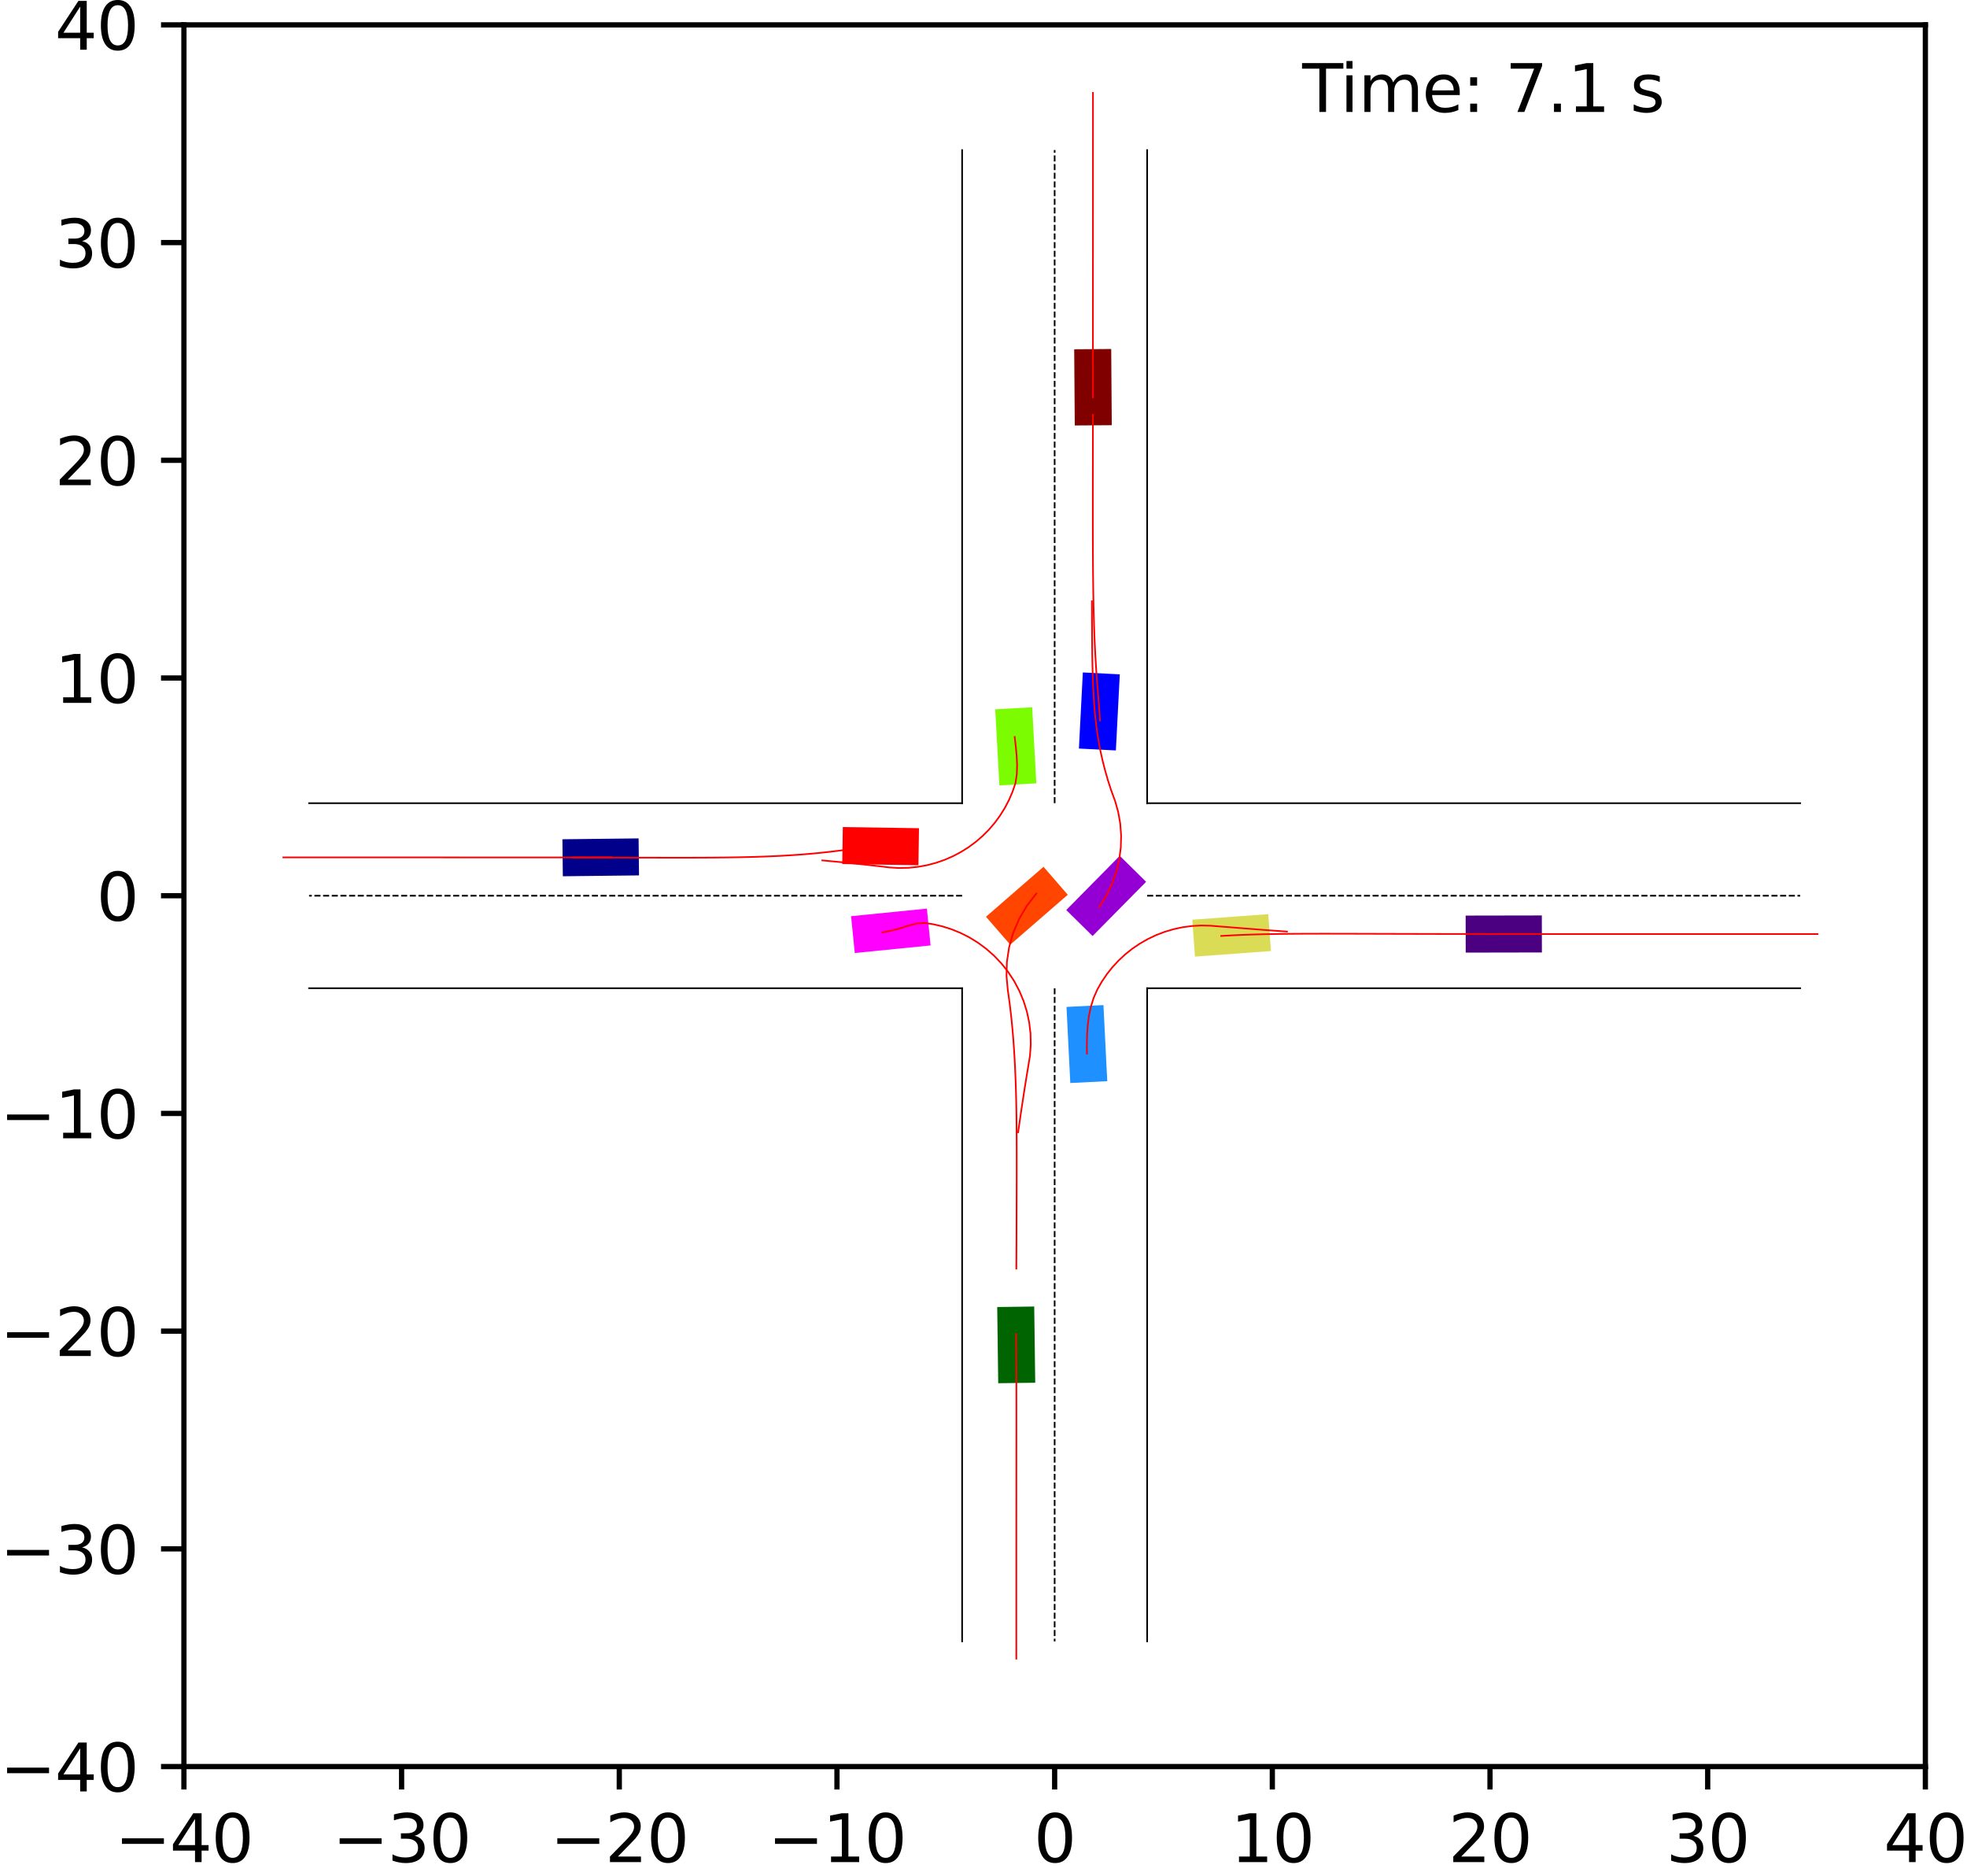 <?xml version="1.0" encoding="utf-8" standalone="no"?>
<!DOCTYPE svg PUBLIC "-//W3C//DTD SVG 1.1//EN"
  "http://www.w3.org/Graphics/SVG/1.1/DTD/svg11.dtd">
<svg xmlns:xlink="http://www.w3.org/1999/xlink" width="300.579pt" height="286.589pt" viewBox="0 0 300.579 286.589" xmlns="http://www.w3.org/2000/svg" version="1.1">
 <defs>
  <style type="text/css">*{stroke-linejoin: round; stroke-linecap: butt}</style>
 </defs>
 <g id="figure_1">
  <g id="patch_1">
   <path d="M 0 286.589 
L 300.579 286.589 
L 300.579 0 
L 0 0 
z
" style="fill: #ffffff"/>
  </g>
  <g id="axes_1">
   <g id="patch_2">
    <path d="M 28.105 269.911 
L 294.217 269.911 
L 294.217 3.799 
L 28.105 3.799 
z
" style="fill: #ffffff"/>
   </g>
   <g id="patch_3">
    <path d="M 97.585 128.097 
L 85.943 128.23 
L 86.008 133.884 
L 97.649 133.751 
z
" clip-path="url(#p717ab62084)" style="fill: #00008b"/>
   </g>
   <g id="patch_4">
    <path d="M 169.89 64.966 
L 169.805 53.324 
L 164.15 53.365 
L 164.235 65.007 
z
" clip-path="url(#p717ab62084)" style="fill: #800000"/>
   </g>
   <g id="patch_5">
    <path d="M 152.385 199.699 
L 152.539 211.341 
L 158.194 211.266 
L 158.04 199.624 
z
" clip-path="url(#p717ab62084)" style="fill: #006400"/>
   </g>
   <g id="patch_6">
    <path d="M 223.976 145.547 
L 235.619 145.526 
L 235.609 139.871 
L 223.966 139.892 
z
" clip-path="url(#p717ab62084)" style="fill: #4b0082"/>
   </g>
   <g id="patch_7">
    <path d="M 170.518 114.661 
L 171.116 103.034 
L 165.469 102.743 
L 164.87 114.37 
z
" clip-path="url(#p717ab62084)" style="fill: #0000ff"/>
   </g>
   <g id="patch_8">
    <path d="M 140.432 126.541 
L 128.791 126.366 
L 128.706 132.02 
L 140.347 132.195 
z
" clip-path="url(#p717ab62084)" style="fill: #ff0000"/>
   </g>
   <g id="patch_9">
    <path d="M 182.605 146.16 
L 194.216 145.31 
L 193.804 139.671 
L 182.192 140.52 
z
" clip-path="url(#p717ab62084)" style="fill: #dbdc56"/>
   </g>
   <g id="patch_10">
    <path d="M 166.958 143.015 
L 175.137 134.73 
L 171.113 130.757 
L 162.934 139.043 
z
" clip-path="url(#p717ab62084)" style="fill: #9400d3"/>
   </g>
   <g id="patch_11">
    <path d="M 169.2 165.192 
L 168.619 153.564 
L 162.971 153.847 
L 163.553 165.475 
z
" clip-path="url(#p717ab62084)" style="fill: #1e90ff"/>
   </g>
   <g id="patch_12">
    <path d="M 159.461 132.438 
L 150.667 140.068 
L 154.373 144.339 
L 163.167 136.71 
z
" clip-path="url(#p717ab62084)" style="fill: #ff4500"/>
   </g>
   <g id="patch_13">
    <path d="M 152.08 108.374 
L 152.717 119.999 
L 158.364 119.69 
L 157.727 108.065 
z
" clip-path="url(#p717ab62084)" style="fill: #7cfc00"/>
   </g>
   <g id="patch_14">
    <path d="M 130.617 145.61 
L 142.202 144.452 
L 141.639 138.825 
L 130.055 139.983 
z
" clip-path="url(#p717ab62084)" style="fill: #ff00ff"/>
   </g>
   <g id="matplotlib.axis_1">
    <g id="xtick_1">
     <g id="line2d_1">
      <defs>
       <path id="m5a58f54d10" d="M 0 0 
L 0 3.5 
" style="stroke: #000000; stroke-width: 0.8"/>
      </defs>
      <g>
       <use xlink:href="#m5a58f54d10" x="28.105" y="269.911" style="stroke: #000000; stroke-width: 0.8"/>
      </g>
     </g>
     <g id="text_1">
      <!-- −40 -->
      <g transform="translate(17.552 284.51) scale(0.1 -0.1)">
       <defs>
        <path id="DejaVuSans-2212" d="M 678 2272 
L 4684 2272 
L 4684 1741 
L 678 1741 
L 678 2272 
z
" transform="scale(0.016)"/>
        <path id="DejaVuSans-34" d="M 2419 4116 
L 825 1625 
L 2419 1625 
L 2419 4116 
z
M 2253 4666 
L 3047 4666 
L 3047 1625 
L 3713 1625 
L 3713 1100 
L 3047 1100 
L 3047 0 
L 2419 0 
L 2419 1100 
L 313 1100 
L 313 1709 
L 2253 4666 
z
" transform="scale(0.016)"/>
        <path id="DejaVuSans-30" d="M 2034 4250 
Q 1547 4250 1301 3770 
Q 1056 3291 1056 2328 
Q 1056 1369 1301 889 
Q 1547 409 2034 409 
Q 2525 409 2770 889 
Q 3016 1369 3016 2328 
Q 3016 3291 2770 3770 
Q 2525 4250 2034 4250 
z
M 2034 4750 
Q 2819 4750 3233 4129 
Q 3647 3509 3647 2328 
Q 3647 1150 3233 529 
Q 2819 -91 2034 -91 
Q 1250 -91 836 529 
Q 422 1150 422 2328 
Q 422 3509 836 4129 
Q 1250 4750 2034 4750 
z
" transform="scale(0.016)"/>
       </defs>
       <use xlink:href="#DejaVuSans-2212"/>
       <use xlink:href="#DejaVuSans-34" x="83.789"/>
       <use xlink:href="#DejaVuSans-30" x="147.412"/>
      </g>
     </g>
    </g>
    <g id="xtick_2">
     <g id="line2d_2">
      <g>
       <use xlink:href="#m5a58f54d10" x="61.369" y="269.911" style="stroke: #000000; stroke-width: 0.8"/>
      </g>
     </g>
     <g id="text_2">
      <!-- −30 -->
      <g transform="translate(50.816 284.51) scale(0.1 -0.1)">
       <defs>
        <path id="DejaVuSans-33" d="M 2597 2516 
Q 3050 2419 3304 2112 
Q 3559 1806 3559 1356 
Q 3559 666 3084 287 
Q 2609 -91 1734 -91 
Q 1441 -91 1130 -33 
Q 819 25 488 141 
L 488 750 
Q 750 597 1062 519 
Q 1375 441 1716 441 
Q 2309 441 2620 675 
Q 2931 909 2931 1356 
Q 2931 1769 2642 2001 
Q 2353 2234 1838 2234 
L 1294 2234 
L 1294 2753 
L 1863 2753 
Q 2328 2753 2575 2939 
Q 2822 3125 2822 3475 
Q 2822 3834 2567 4026 
Q 2313 4219 1838 4219 
Q 1578 4219 1281 4162 
Q 984 4106 628 3988 
L 628 4550 
Q 988 4650 1302 4700 
Q 1616 4750 1894 4750 
Q 2613 4750 3031 4423 
Q 3450 4097 3450 3541 
Q 3450 3153 3228 2886 
Q 3006 2619 2597 2516 
z
" transform="scale(0.016)"/>
       </defs>
       <use xlink:href="#DejaVuSans-2212"/>
       <use xlink:href="#DejaVuSans-33" x="83.789"/>
       <use xlink:href="#DejaVuSans-30" x="147.412"/>
      </g>
     </g>
    </g>
    <g id="xtick_3">
     <g id="line2d_3">
      <g>
       <use xlink:href="#m5a58f54d10" x="94.633" y="269.911" style="stroke: #000000; stroke-width: 0.8"/>
      </g>
     </g>
     <g id="text_3">
      <!-- −20 -->
      <g transform="translate(84.08 284.51) scale(0.1 -0.1)">
       <defs>
        <path id="DejaVuSans-32" d="M 1228 531 
L 3431 531 
L 3431 0 
L 469 0 
L 469 531 
Q 828 903 1448 1529 
Q 2069 2156 2228 2338 
Q 2531 2678 2651 2914 
Q 2772 3150 2772 3378 
Q 2772 3750 2511 3984 
Q 2250 4219 1831 4219 
Q 1534 4219 1204 4116 
Q 875 4013 500 3803 
L 500 4441 
Q 881 4594 1212 4672 
Q 1544 4750 1819 4750 
Q 2544 4750 2975 4387 
Q 3406 4025 3406 3419 
Q 3406 3131 3298 2873 
Q 3191 2616 2906 2266 
Q 2828 2175 2409 1742 
Q 1991 1309 1228 531 
z
" transform="scale(0.016)"/>
       </defs>
       <use xlink:href="#DejaVuSans-2212"/>
       <use xlink:href="#DejaVuSans-32" x="83.789"/>
       <use xlink:href="#DejaVuSans-30" x="147.412"/>
      </g>
     </g>
    </g>
    <g id="xtick_4">
     <g id="line2d_4">
      <g>
       <use xlink:href="#m5a58f54d10" x="127.897" y="269.911" style="stroke: #000000; stroke-width: 0.8"/>
      </g>
     </g>
     <g id="text_4">
      <!-- −10 -->
      <g transform="translate(117.344 284.51) scale(0.1 -0.1)">
       <defs>
        <path id="DejaVuSans-31" d="M 794 531 
L 1825 531 
L 1825 4091 
L 703 3866 
L 703 4441 
L 1819 4666 
L 2450 4666 
L 2450 531 
L 3481 531 
L 3481 0 
L 794 0 
L 794 531 
z
" transform="scale(0.016)"/>
       </defs>
       <use xlink:href="#DejaVuSans-2212"/>
       <use xlink:href="#DejaVuSans-31" x="83.789"/>
       <use xlink:href="#DejaVuSans-30" x="147.412"/>
      </g>
     </g>
    </g>
    <g id="xtick_5">
     <g id="line2d_5">
      <g>
       <use xlink:href="#m5a58f54d10" x="161.161" y="269.911" style="stroke: #000000; stroke-width: 0.8"/>
      </g>
     </g>
     <g id="text_5">
      <!-- 0 -->
      <g transform="translate(157.979 284.51) scale(0.1 -0.1)">
       <use xlink:href="#DejaVuSans-30"/>
      </g>
     </g>
    </g>
    <g id="xtick_6">
     <g id="line2d_6">
      <g>
       <use xlink:href="#m5a58f54d10" x="194.425" y="269.911" style="stroke: #000000; stroke-width: 0.8"/>
      </g>
     </g>
     <g id="text_6">
      <!-- 10 -->
      <g transform="translate(188.062 284.51) scale(0.1 -0.1)">
       <use xlink:href="#DejaVuSans-31"/>
       <use xlink:href="#DejaVuSans-30" x="63.623"/>
      </g>
     </g>
    </g>
    <g id="xtick_7">
     <g id="line2d_7">
      <g>
       <use xlink:href="#m5a58f54d10" x="227.689" y="269.911" style="stroke: #000000; stroke-width: 0.8"/>
      </g>
     </g>
     <g id="text_7">
      <!-- 20 -->
      <g transform="translate(221.326 284.51) scale(0.1 -0.1)">
       <use xlink:href="#DejaVuSans-32"/>
       <use xlink:href="#DejaVuSans-30" x="63.623"/>
      </g>
     </g>
    </g>
    <g id="xtick_8">
     <g id="line2d_8">
      <g>
       <use xlink:href="#m5a58f54d10" x="260.953" y="269.911" style="stroke: #000000; stroke-width: 0.8"/>
      </g>
     </g>
     <g id="text_8">
      <!-- 30 -->
      <g transform="translate(254.59 284.51) scale(0.1 -0.1)">
       <use xlink:href="#DejaVuSans-33"/>
       <use xlink:href="#DejaVuSans-30" x="63.623"/>
      </g>
     </g>
    </g>
    <g id="xtick_9">
     <g id="line2d_9">
      <g>
       <use xlink:href="#m5a58f54d10" x="294.217" y="269.911" style="stroke: #000000; stroke-width: 0.8"/>
      </g>
     </g>
     <g id="text_9">
      <!-- 40 -->
      <g transform="translate(287.854 284.51) scale(0.1 -0.1)">
       <use xlink:href="#DejaVuSans-34"/>
       <use xlink:href="#DejaVuSans-30" x="63.623"/>
      </g>
     </g>
    </g>
   </g>
   <g id="matplotlib.axis_2">
    <g id="ytick_1">
     <g id="line2d_10">
      <defs>
       <path id="mac3d31e4a9" d="M 0 0 
L -3.5 0 
" style="stroke: #000000; stroke-width: 0.8"/>
      </defs>
      <g>
       <use xlink:href="#mac3d31e4a9" x="28.105" y="269.911" style="stroke: #000000; stroke-width: 0.8"/>
      </g>
     </g>
     <g id="text_10">
      <!-- −40 -->
      <g transform="translate(0 273.71) scale(0.1 -0.1)">
       <use xlink:href="#DejaVuSans-2212"/>
       <use xlink:href="#DejaVuSans-34" x="83.789"/>
       <use xlink:href="#DejaVuSans-30" x="147.412"/>
      </g>
     </g>
    </g>
    <g id="ytick_2">
     <g id="line2d_11">
      <g>
       <use xlink:href="#mac3d31e4a9" x="28.105" y="236.647" style="stroke: #000000; stroke-width: 0.8"/>
      </g>
     </g>
     <g id="text_11">
      <!-- −30 -->
      <g transform="translate(0 240.446) scale(0.1 -0.1)">
       <use xlink:href="#DejaVuSans-2212"/>
       <use xlink:href="#DejaVuSans-33" x="83.789"/>
       <use xlink:href="#DejaVuSans-30" x="147.412"/>
      </g>
     </g>
    </g>
    <g id="ytick_3">
     <g id="line2d_12">
      <g>
       <use xlink:href="#mac3d31e4a9" x="28.105" y="203.383" style="stroke: #000000; stroke-width: 0.8"/>
      </g>
     </g>
     <g id="text_12">
      <!-- −20 -->
      <g transform="translate(0 207.182) scale(0.1 -0.1)">
       <use xlink:href="#DejaVuSans-2212"/>
       <use xlink:href="#DejaVuSans-32" x="83.789"/>
       <use xlink:href="#DejaVuSans-30" x="147.412"/>
      </g>
     </g>
    </g>
    <g id="ytick_4">
     <g id="line2d_13">
      <g>
       <use xlink:href="#mac3d31e4a9" x="28.105" y="170.119" style="stroke: #000000; stroke-width: 0.8"/>
      </g>
     </g>
     <g id="text_13">
      <!-- −10 -->
      <g transform="translate(0 173.918) scale(0.1 -0.1)">
       <use xlink:href="#DejaVuSans-2212"/>
       <use xlink:href="#DejaVuSans-31" x="83.789"/>
       <use xlink:href="#DejaVuSans-30" x="147.412"/>
      </g>
     </g>
    </g>
    <g id="ytick_5">
     <g id="line2d_14">
      <g>
       <use xlink:href="#mac3d31e4a9" x="28.105" y="136.855" style="stroke: #000000; stroke-width: 0.8"/>
      </g>
     </g>
     <g id="text_14">
      <!-- 0 -->
      <g transform="translate(14.742 140.654) scale(0.1 -0.1)">
       <use xlink:href="#DejaVuSans-30"/>
      </g>
     </g>
    </g>
    <g id="ytick_6">
     <g id="line2d_15">
      <g>
       <use xlink:href="#mac3d31e4a9" x="28.105" y="103.591" style="stroke: #000000; stroke-width: 0.8"/>
      </g>
     </g>
     <g id="text_15">
      <!-- 10 -->
      <g transform="translate(8.38 107.39) scale(0.1 -0.1)">
       <use xlink:href="#DejaVuSans-31"/>
       <use xlink:href="#DejaVuSans-30" x="63.623"/>
      </g>
     </g>
    </g>
    <g id="ytick_7">
     <g id="line2d_16">
      <g>
       <use xlink:href="#mac3d31e4a9" x="28.105" y="70.327" style="stroke: #000000; stroke-width: 0.8"/>
      </g>
     </g>
     <g id="text_16">
      <!-- 20 -->
      <g transform="translate(8.38 74.126) scale(0.1 -0.1)">
       <use xlink:href="#DejaVuSans-32"/>
       <use xlink:href="#DejaVuSans-30" x="63.623"/>
      </g>
     </g>
    </g>
    <g id="ytick_8">
     <g id="line2d_17">
      <g>
       <use xlink:href="#mac3d31e4a9" x="28.105" y="37.063" style="stroke: #000000; stroke-width: 0.8"/>
      </g>
     </g>
     <g id="text_17">
      <!-- 30 -->
      <g transform="translate(8.38 40.862) scale(0.1 -0.1)">
       <use xlink:href="#DejaVuSans-33"/>
       <use xlink:href="#DejaVuSans-30" x="63.623"/>
      </g>
     </g>
    </g>
    <g id="ytick_9">
     <g id="line2d_18">
      <g>
       <use xlink:href="#mac3d31e4a9" x="28.105" y="3.799" style="stroke: #000000; stroke-width: 0.8"/>
      </g>
     </g>
     <g id="text_18">
      <!-- 40 -->
      <g transform="translate(8.38 7.598) scale(0.1 -0.1)">
       <use xlink:href="#DejaVuSans-34"/>
       <use xlink:href="#DejaVuSans-30" x="63.623"/>
      </g>
     </g>
    </g>
   </g>
   <g id="line2d_19">
    <path d="M 175.298 250.784 
L 175.298 150.992 
" clip-path="url(#p717ab62084)" style="fill: none; stroke: #000000; stroke-width: 0.25; stroke-linecap: square"/>
   </g>
   <g id="line2d_20">
    <path d="M 175.298 150.992 
L 275.09 150.992 
" clip-path="url(#p717ab62084)" style="fill: none; stroke: #000000; stroke-width: 0.25; stroke-linecap: square"/>
   </g>
   <g id="line2d_21">
    <path d="M 275.09 122.718 
L 175.298 122.718 
" clip-path="url(#p717ab62084)" style="fill: none; stroke: #000000; stroke-width: 0.25; stroke-linecap: square"/>
   </g>
   <g id="line2d_22">
    <path d="M 175.298 122.718 
L 175.298 22.926 
" clip-path="url(#p717ab62084)" style="fill: none; stroke: #000000; stroke-width: 0.25; stroke-linecap: square"/>
   </g>
   <g id="line2d_23">
    <path d="M 147.023 22.926 
L 147.023 122.718 
" clip-path="url(#p717ab62084)" style="fill: none; stroke: #000000; stroke-width: 0.25; stroke-linecap: square"/>
   </g>
   <g id="line2d_24">
    <path d="M 147.023 122.718 
L 47.231 122.718 
" clip-path="url(#p717ab62084)" style="fill: none; stroke: #000000; stroke-width: 0.25; stroke-linecap: square"/>
   </g>
   <g id="line2d_25">
    <path d="M 47.231 150.992 
L 147.023 150.992 
" clip-path="url(#p717ab62084)" style="fill: none; stroke: #000000; stroke-width: 0.25; stroke-linecap: square"/>
   </g>
   <g id="line2d_26">
    <path d="M 147.023 150.992 
L 147.023 250.784 
" clip-path="url(#p717ab62084)" style="fill: none; stroke: #000000; stroke-width: 0.25; stroke-linecap: square"/>
   </g>
   <g id="line2d_27">
    <path d="M 175.298 136.855 
L 275.09 136.855 
" clip-path="url(#p717ab62084)" style="fill: none; stroke-dasharray: 0.925,0.4; stroke-dashoffset: 0; stroke: #000000; stroke-width: 0.25"/>
   </g>
   <g id="line2d_28">
    <path d="M 161.161 122.718 
L 161.161 22.926 
" clip-path="url(#p717ab62084)" style="fill: none; stroke-dasharray: 0.925,0.4; stroke-dashoffset: 0; stroke: #000000; stroke-width: 0.25"/>
   </g>
   <g id="line2d_29">
    <path d="M 147.023 136.855 
L 47.231 136.855 
" clip-path="url(#p717ab62084)" style="fill: none; stroke-dasharray: 0.925,0.4; stroke-dashoffset: 0; stroke: #000000; stroke-width: 0.25"/>
   </g>
   <g id="line2d_30">
    <path d="M 161.161 150.992 
L 161.161 250.784 
" clip-path="url(#p717ab62084)" style="fill: none; stroke-dasharray: 0.925,0.4; stroke-dashoffset: 0; stroke: #000000; stroke-width: 0.25"/>
   </g>
   <g id="line2d_31">
    <path d="M 93.465 130.983 
L 91.796 130.99 
L 90.127 130.998 
L 88.457 131.003 
L 86.786 131.007 
L 85.116 131.009 
L 83.445 131.01 
L 81.774 131.01 
L 80.102 131.01 
L 78.431 131.01 
L 76.759 131.009 
L 75.087 131.008 
L 73.414 131.007 
L 71.742 131.006 
L 70.069 131.005 
L 68.396 131.004 
L 66.723 131.003 
L 65.051 131.002 
L 63.378 131.002 
L 61.704 131.001 
L 60.031 131.001 
L 58.358 131 
L 56.685 131 
L 55.012 131 
L 53.339 131 
L 51.665 130.999 
L 49.992 130.999 
L 48.319 130.999 
L 46.645 130.999 
L 44.972 130.999 
L 43.299 130.999 
" clip-path="url(#p717ab62084)" style="fill: none; stroke: #ff0000; stroke-width: 0.25; stroke-linecap: square"/>
   </g>
   <g id="line2d_32">
    <path d="M 167.023 60.72 
L 167.02 59.165 
L 167.016 57.611 
L 167.013 56.057 
L 167.011 54.504 
L 167.01 52.952 
L 167.009 51.4 
L 167.009 49.848 
L 167.009 48.297 
L 167.009 46.745 
L 167.01 45.195 
L 167.011 43.644 
L 167.011 42.094 
L 167.012 40.543 
L 167.013 38.993 
L 167.013 37.443 
L 167.014 35.893 
L 167.014 34.343 
L 167.015 32.793 
L 167.015 31.243 
L 167.016 29.694 
L 167.016 28.144 
L 167.016 26.594 
L 167.016 25.044 
L 167.016 23.494 
L 167.016 21.944 
L 167.017 20.394 
L 167.017 18.845 
L 167.017 17.295 
L 167.017 15.745 
L 167.017 14.195 
" clip-path="url(#p717ab62084)" style="fill: none; stroke: #ff0000; stroke-width: 0.25; stroke-linecap: square"/>
   </g>
   <g id="line2d_33">
    <path d="M 155.281 203.827 
L 155.289 205.482 
L 155.299 207.138 
L 155.306 208.793 
L 155.31 210.448 
L 155.314 212.103 
L 155.315 213.758 
L 155.316 215.413 
L 155.316 217.067 
L 155.316 218.721 
L 155.315 220.375 
L 155.314 222.029 
L 155.313 223.682 
L 155.312 225.335 
L 155.311 226.988 
L 155.31 228.641 
L 155.309 230.294 
L 155.308 231.947 
L 155.308 233.599 
L 155.307 235.252 
L 155.306 236.904 
L 155.306 238.556 
L 155.306 240.209 
L 155.305 241.861 
L 155.305 243.513 
L 155.305 245.165 
L 155.305 246.817 
L 155.305 248.469 
L 155.305 250.121 
L 155.305 251.773 
L 155.304 253.425 
" clip-path="url(#p717ab62084)" style="fill: none; stroke: #ff0000; stroke-width: 0.25; stroke-linecap: square"/>
   </g>
   <g id="line2d_34">
    <path d="M 228.138 142.709 
L 229.793 142.709 
L 231.447 142.708 
L 233.102 142.708 
L 234.756 142.708 
L 236.411 142.708 
L 238.065 142.708 
L 239.719 142.708 
L 241.373 142.709 
L 243.027 142.709 
L 244.681 142.709 
L 246.334 142.71 
L 247.987 142.71 
L 249.64 142.71 
L 251.293 142.71 
L 252.946 142.71 
L 254.599 142.711 
L 256.252 142.711 
L 257.904 142.711 
L 259.557 142.711 
L 261.209 142.711 
L 262.861 142.711 
L 264.513 142.711 
L 266.166 142.711 
L 267.818 142.711 
L 269.47 142.711 
L 271.122 142.711 
L 272.774 142.711 
L 274.426 142.711 
L 276.078 142.711 
L 277.73 142.711 
" clip-path="url(#p717ab62084)" style="fill: none; stroke: #ff0000; stroke-width: 0.25; stroke-linecap: square"/>
   </g>
   <g id="line2d_35">
    <path d="M 168.095 110.091 
L 167.993 108.702 
L 167.9 107.311 
L 167.786 105.916 
L 167.671 104.511 
L 167.566 103.092 
L 167.471 101.658 
L 167.386 100.207 
L 167.311 98.738 
L 167.246 97.25 
L 167.191 95.745 
L 167.145 94.223 
L 167.107 92.683 
L 167.076 91.128 
L 167.052 89.559 
L 167.033 87.976 
L 167.018 86.38 
L 167.008 84.774 
L 167.001 83.157 
L 166.997 81.532 
L 166.994 79.9 
L 166.994 78.261 
L 166.994 76.617 
L 166.995 74.968 
L 166.997 73.316 
L 167 71.662 
L 167.002 70.005 
L 167.004 68.346 
L 167.007 66.687 
L 167.009 65.027 
L 167.012 63.367 
" clip-path="url(#p717ab62084)" style="fill: none; stroke: #ff0000; stroke-width: 0.25; stroke-linecap: square"/>
   </g>
   <g id="line2d_36">
    <path d="M 136.102 129.243 
L 134.569 129.28 
L 133.031 129.38 
L 131.49 129.548 
L 129.945 129.746 
L 128.392 129.953 
L 126.829 130.144 
L 125.256 130.314 
L 123.673 130.463 
L 122.08 130.59 
L 120.478 130.697 
L 118.868 130.785 
L 117.252 130.856 
L 115.628 130.913 
L 114 130.956 
L 112.366 130.989 
L 110.728 131.013 
L 109.086 131.029 
L 107.441 131.04 
L 105.793 131.045 
L 104.142 131.048 
L 102.49 131.047 
L 100.836 131.045 
L 99.181 131.041 
L 97.525 131.037 
L 95.868 131.032 
L 94.211 131.027 
L 92.553 131.022 
L 90.895 131.017 
L 89.237 131.012 
L 87.579 131.007 
" clip-path="url(#p717ab62084)" style="fill: none; stroke: #ff0000; stroke-width: 0.25; stroke-linecap: square"/>
   </g>
   <g id="line2d_37">
    <path d="M 186.616 143.001 
L 188.204 142.915 
L 189.785 142.842 
L 191.361 142.786 
L 192.936 142.743 
L 194.512 142.711 
L 196.09 142.689 
L 197.672 142.674 
L 199.259 142.665 
L 200.852 142.66 
L 202.451 142.659 
L 204.056 142.66 
L 205.668 142.663 
L 207.287 142.667 
L 208.912 142.671 
L 210.543 142.676 
L 212.18 142.681 
L 213.823 142.685 
L 215.47 142.689 
L 217.121 142.693 
L 218.777 142.697 
L 220.436 142.7 
L 222.098 142.702 
L 223.762 142.705 
L 225.428 142.706 
L 227.096 142.708 
L 228.765 142.709 
L 230.435 142.71 
L 232.106 142.711 
L 233.776 142.712 
L 235.447 142.713 
" clip-path="url(#p717ab62084)" style="fill: none; stroke: #ff0000; stroke-width: 0.25; stroke-linecap: square"/>
   </g>
   <g id="line2d_38">
    <path d="M 167.961 138.583 
L 169.036 136.886 
L 169.909 135.097 
L 170.572 133.247 
L 171.025 131.367 
L 171.271 129.485 
L 171.319 127.627 
L 171.182 125.814 
L 170.871 124.065 
L 170.403 122.394 
L 169.816 120.806 
L 169.307 119.233 
L 168.861 117.68 
L 168.471 116.147 
L 168.138 114.633 
L 167.859 113.137 
L 167.628 111.656 
L 167.442 110.191 
L 167.294 108.739 
L 167.179 107.3 
L 167.091 105.871 
L 167.024 104.451 
L 166.975 103.039 
L 166.939 101.633 
L 166.913 100.231 
L 166.895 98.832 
L 166.883 97.436 
L 166.873 96.041 
L 166.866 94.647 
L 166.86 93.254 
L 166.855 91.861 
" clip-path="url(#p717ab62084)" style="fill: none; stroke: #ff0000; stroke-width: 0.25; stroke-linecap: square"/>
   </g>
   <g id="line2d_39">
    <path d="M 166.096 160.986 
L 166.086 159.519 
L 166.119 158.065 
L 166.218 156.625 
L 166.402 155.206 
L 166.697 153.817 
L 167.12 152.472 
L 167.68 151.19 
L 168.372 149.981 
L 169.15 148.834 
L 170.011 147.752 
L 170.95 146.741 
L 171.962 145.803 
L 173.043 144.944 
L 174.189 144.167 
L 175.395 143.478 
L 176.655 142.879 
L 177.965 142.377 
L 179.318 141.974 
L 180.706 141.675 
L 182.123 141.485 
L 183.558 141.406 
L 185.003 141.44 
L 186.449 141.557 
L 187.901 141.671 
L 189.357 141.786 
L 190.816 141.901 
L 192.276 142.015 
L 193.738 142.126 
L 195.202 142.232 
L 196.665 142.334 
" clip-path="url(#p717ab62084)" style="fill: none; stroke: #ff0000; stroke-width: 0.25; stroke-linecap: square"/>
   </g>
   <g id="line2d_40">
    <path d="M 158.375 136.513 
L 156.917 138.389 
L 155.729 140.413 
L 154.823 142.541 
L 154.203 144.73 
L 153.868 146.938 
L 153.806 149.125 
L 154.003 151.256 
L 154.289 153.327 
L 154.528 155.356 
L 154.725 157.344 
L 154.884 159.293 
L 155.011 161.208 
L 155.112 163.093 
L 155.191 164.954 
L 155.251 166.795 
L 155.295 168.622 
L 155.325 170.438 
L 155.345 172.246 
L 155.357 174.05 
L 155.362 175.85 
L 155.363 177.648 
L 155.362 179.445 
L 155.358 181.242 
L 155.353 183.04 
L 155.347 184.838 
L 155.34 186.636 
L 155.332 188.435 
L 155.324 190.234 
L 155.316 192.033 
L 155.307 193.833 
" clip-path="url(#p717ab62084)" style="fill: none; stroke: #ff0000; stroke-width: 0.25; stroke-linecap: square"/>
   </g>
   <g id="line2d_41">
    <path d="M 155.054 112.598 
L 155.222 114.032 
L 155.357 115.457 
L 155.424 116.874 
L 155.379 118.279 
L 155.173 119.659 
L 154.726 120.971 
L 154.181 122.235 
L 153.545 123.449 
L 152.822 124.609 
L 152.015 125.709 
L 151.129 126.745 
L 150.167 127.713 
L 149.132 128.609 
L 148.029 129.428 
L 146.861 130.165 
L 145.633 130.815 
L 144.35 131.374 
L 143.018 131.836 
L 141.644 132.196 
L 140.236 132.449 
L 138.802 132.592 
L 137.352 132.622 
L 135.898 132.535 
L 134.445 132.36 
L 132.987 132.197 
L 131.524 132.039 
L 130.059 131.886 
L 128.592 131.737 
L 127.123 131.596 
L 125.654 131.459 
" clip-path="url(#p717ab62084)" style="fill: none; stroke: #ff0000; stroke-width: 0.25; stroke-linecap: square"/>
   </g>
   <g id="line2d_42">
    <path d="M 134.867 142.452 
L 136.128 142.217 
L 137.375 141.892 
L 138.61 141.487 
L 139.885 141.149 
L 141.223 141.002 
L 142.585 141.21 
L 143.964 141.527 
L 145.352 141.962 
L 146.736 142.522 
L 148.102 143.21 
L 149.435 144.028 
L 150.716 144.975 
L 151.927 146.046 
L 153.053 147.234 
L 154.078 148.532 
L 154.989 149.927 
L 155.772 151.409 
L 156.42 152.962 
L 156.922 154.574 
L 157.275 156.229 
L 157.472 157.912 
L 157.512 159.606 
L 157.394 161.297 
L 157.119 162.969 
L 156.843 164.639 
L 156.576 166.31 
L 156.317 167.981 
L 156.065 169.653 
L 155.822 171.326 
L 155.578 172.999 
" clip-path="url(#p717ab62084)" style="fill: none; stroke: #ff0000; stroke-width: 0.25; stroke-linecap: square"/>
   </g>
   <g id="patch_15">
    <path d="M 28.105 269.911 
L 28.105 3.799 
" style="fill: none; stroke: #000000; stroke-width: 0.8; stroke-linejoin: miter; stroke-linecap: square"/>
   </g>
   <g id="patch_16">
    <path d="M 294.217 269.911 
L 294.217 3.799 
" style="fill: none; stroke: #000000; stroke-width: 0.8; stroke-linejoin: miter; stroke-linecap: square"/>
   </g>
   <g id="patch_17">
    <path d="M 28.105 269.911 
L 294.217 269.911 
" style="fill: none; stroke: #000000; stroke-width: 0.8; stroke-linejoin: miter; stroke-linecap: square"/>
   </g>
   <g id="patch_18">
    <path d="M 28.105 3.799 
L 294.217 3.799 
" style="fill: none; stroke: #000000; stroke-width: 0.8; stroke-linejoin: miter; stroke-linecap: square"/>
   </g>
   <g id="text_19">
    <!-- Time: 7.1 s -->
    <g transform="translate(198.995 17.105) scale(0.1 -0.1)">
     <defs>
      <path id="DejaVuSans-54" d="M -19 4666 
L 3928 4666 
L 3928 4134 
L 2272 4134 
L 2272 0 
L 1638 0 
L 1638 4134 
L -19 4134 
L -19 4666 
z
" transform="scale(0.016)"/>
      <path id="DejaVuSans-69" d="M 603 3500 
L 1178 3500 
L 1178 0 
L 603 0 
L 603 3500 
z
M 603 4863 
L 1178 4863 
L 1178 4134 
L 603 4134 
L 603 4863 
z
" transform="scale(0.016)"/>
      <path id="DejaVuSans-6d" d="M 3328 2828 
Q 3544 3216 3844 3400 
Q 4144 3584 4550 3584 
Q 5097 3584 5394 3201 
Q 5691 2819 5691 2113 
L 5691 0 
L 5113 0 
L 5113 2094 
Q 5113 2597 4934 2840 
Q 4756 3084 4391 3084 
Q 3944 3084 3684 2787 
Q 3425 2491 3425 1978 
L 3425 0 
L 2847 0 
L 2847 2094 
Q 2847 2600 2669 2842 
Q 2491 3084 2119 3084 
Q 1678 3084 1418 2786 
Q 1159 2488 1159 1978 
L 1159 0 
L 581 0 
L 581 3500 
L 1159 3500 
L 1159 2956 
Q 1356 3278 1631 3431 
Q 1906 3584 2284 3584 
Q 2666 3584 2933 3390 
Q 3200 3197 3328 2828 
z
" transform="scale(0.016)"/>
      <path id="DejaVuSans-65" d="M 3597 1894 
L 3597 1613 
L 953 1613 
Q 991 1019 1311 708 
Q 1631 397 2203 397 
Q 2534 397 2845 478 
Q 3156 559 3463 722 
L 3463 178 
Q 3153 47 2828 -22 
Q 2503 -91 2169 -91 
Q 1331 -91 842 396 
Q 353 884 353 1716 
Q 353 2575 817 3079 
Q 1281 3584 2069 3584 
Q 2775 3584 3186 3129 
Q 3597 2675 3597 1894 
z
M 3022 2063 
Q 3016 2534 2758 2815 
Q 2500 3097 2075 3097 
Q 1594 3097 1305 2825 
Q 1016 2553 972 2059 
L 3022 2063 
z
" transform="scale(0.016)"/>
      <path id="DejaVuSans-3a" d="M 750 794 
L 1409 794 
L 1409 0 
L 750 0 
L 750 794 
z
M 750 3309 
L 1409 3309 
L 1409 2516 
L 750 2516 
L 750 3309 
z
" transform="scale(0.016)"/>
      <path id="DejaVuSans-20" transform="scale(0.016)"/>
      <path id="DejaVuSans-37" d="M 525 4666 
L 3525 4666 
L 3525 4397 
L 1831 0 
L 1172 0 
L 2766 4134 
L 525 4134 
L 525 4666 
z
" transform="scale(0.016)"/>
      <path id="DejaVuSans-2e" d="M 684 794 
L 1344 794 
L 1344 0 
L 684 0 
L 684 794 
z
" transform="scale(0.016)"/>
      <path id="DejaVuSans-73" d="M 2834 3397 
L 2834 2853 
Q 2591 2978 2328 3040 
Q 2066 3103 1784 3103 
Q 1356 3103 1142 2972 
Q 928 2841 928 2578 
Q 928 2378 1081 2264 
Q 1234 2150 1697 2047 
L 1894 2003 
Q 2506 1872 2764 1633 
Q 3022 1394 3022 966 
Q 3022 478 2636 193 
Q 2250 -91 1575 -91 
Q 1294 -91 989 -36 
Q 684 19 347 128 
L 347 722 
Q 666 556 975 473 
Q 1284 391 1588 391 
Q 1994 391 2212 530 
Q 2431 669 2431 922 
Q 2431 1156 2273 1281 
Q 2116 1406 1581 1522 
L 1381 1569 
Q 847 1681 609 1914 
Q 372 2147 372 2553 
Q 372 3047 722 3315 
Q 1072 3584 1716 3584 
Q 2034 3584 2315 3537 
Q 2597 3491 2834 3397 
z
" transform="scale(0.016)"/>
     </defs>
     <use xlink:href="#DejaVuSans-54"/>
     <use xlink:href="#DejaVuSans-69" x="57.959"/>
     <use xlink:href="#DejaVuSans-6d" x="85.742"/>
     <use xlink:href="#DejaVuSans-65" x="183.154"/>
     <use xlink:href="#DejaVuSans-3a" x="244.678"/>
     <use xlink:href="#DejaVuSans-20" x="278.369"/>
     <use xlink:href="#DejaVuSans-37" x="310.156"/>
     <use xlink:href="#DejaVuSans-2e" x="373.779"/>
     <use xlink:href="#DejaVuSans-31" x="405.566"/>
     <use xlink:href="#DejaVuSans-20" x="469.189"/>
     <use xlink:href="#DejaVuSans-73" x="500.977"/>
    </g>
   </g>
  </g>
 </g>
 <defs>
  <clipPath id="p717ab62084">
   <rect x="28.105" y="3.799" width="266.112" height="266.112"/>
  </clipPath>
 </defs>
</svg>
